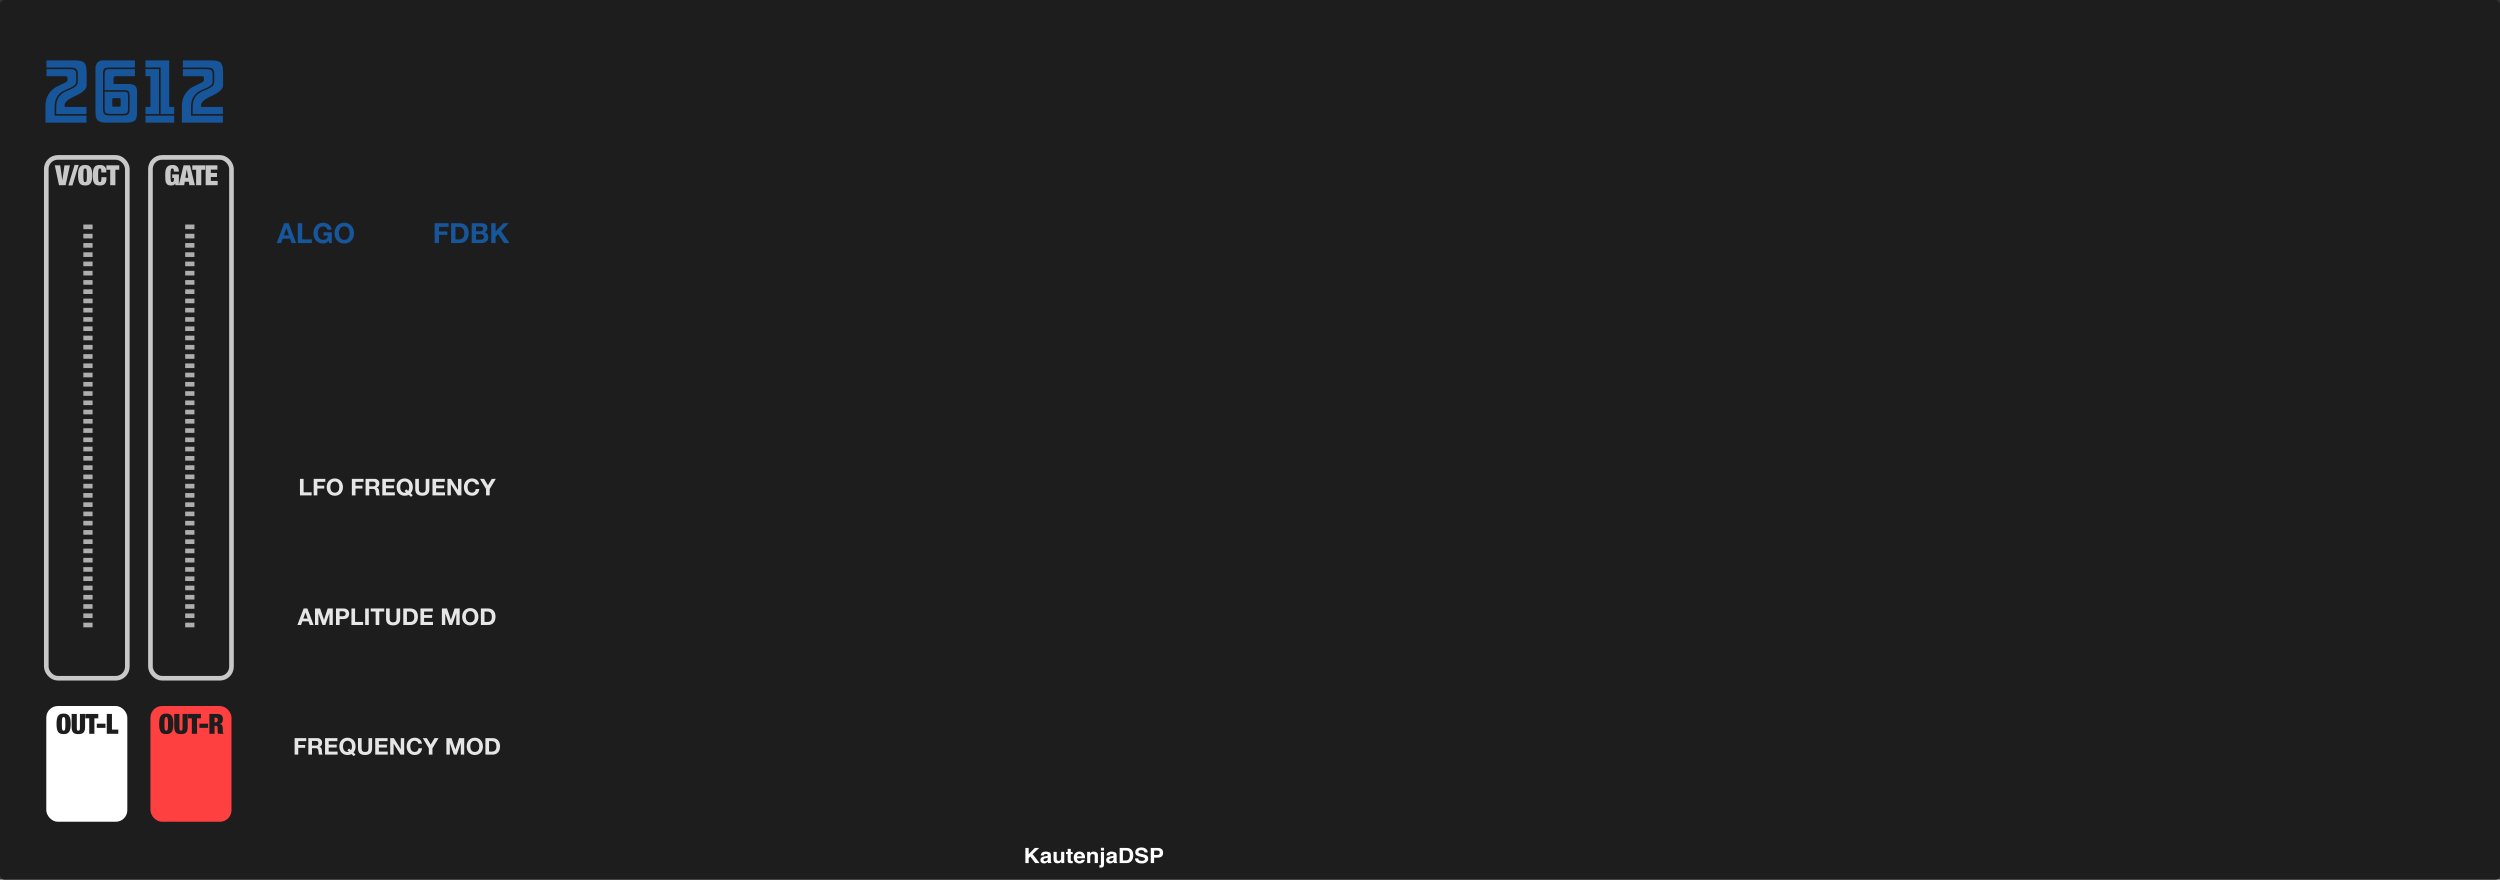 <?xml version="1.0" encoding="UTF-8"?>
<svg width="1080px" height="380px" viewBox="0 0 1080 380" version="1.1" xmlns="http://www.w3.org/2000/svg" xmlns:xlink="http://www.w3.org/1999/xlink">
    <rect x="0" y="0" width="1080" height="380" fill="#333333" stroke="none"/>
    <!-- Generator: Sketch 58 (84663) - https://sketch.com -->
    <title>2612</title>
    <desc>Created with Sketch.</desc>
    <g id="2612" stroke="none" stroke-width="1" fill="none" fill-rule="evenodd">
        <g id="bg">
            <g fill="#1D1D1D" id="cover">
                <rect x="0" y="0" width="1080" height="380" rx="2"></rect>
            </g>
            <g id="Logo/Panel/DarkMode" transform="translate(441, 364)" fill="#FFFFFF" fill-rule="nonzero">
                <g id="Logo/Print/DarkMode">
                    <path d="M1.958,2.299 L3.386,2.299 L3.386,4.997 L6.067,2.299 L7.943,2.299 L5.096,4.997 L8.089,8.851 L6.223,8.851 L4.078,5.988 L3.386,6.659 L3.386,8.851 L1.958,8.851 L1.958,2.299 Z M11.628,6.495 C11.543,6.545 11.457,6.586 11.371,6.617 C11.284,6.648 11.166,6.677 11.015,6.704 L10.713,6.757 C10.431,6.804 10.228,6.862 10.106,6.93 C9.898,7.046 9.795,7.225 9.795,7.468 C9.795,7.684 9.858,7.841 9.985,7.937 C10.113,8.033 10.267,8.082 10.45,8.082 C10.739,8.082 11.005,8.002 11.248,7.842 C11.492,7.682 11.618,7.39 11.628,6.966 L11.628,6.495 Z M10.812,5.904 C11.061,5.874 11.238,5.837 11.345,5.792 C11.537,5.715 11.632,5.595 11.632,5.432 C11.632,5.234 11.559,5.097 11.413,5.021 C11.267,4.946 11.053,4.908 10.77,4.908 C10.453,4.908 10.228,4.982 10.096,5.13 C10.002,5.24 9.939,5.388 9.908,5.575 L8.612,5.575 C8.64,5.151 8.766,4.803 8.989,4.53 C9.344,4.103 9.953,3.89 10.817,3.89 C11.379,3.89 11.879,3.995 12.316,4.206 C12.752,4.416 12.971,4.813 12.971,5.397 L12.971,7.619 C12.971,7.773 12.974,7.96 12.98,8.179 C12.99,8.345 13.016,8.458 13.06,8.517 C13.104,8.576 13.17,8.625 13.258,8.664 L13.258,8.851 L11.797,8.851 C11.756,8.753 11.728,8.661 11.712,8.575 C11.697,8.489 11.684,8.391 11.675,8.282 C11.489,8.471 11.276,8.633 11.034,8.766 C10.745,8.923 10.418,9.002 10.054,9.002 C9.589,9.002 9.205,8.877 8.902,8.626 C8.598,8.376 8.447,8.021 8.447,7.562 C8.447,6.966 8.69,6.535 9.177,6.268 C9.444,6.123 9.837,6.019 10.355,5.957 L10.812,5.904 Z M15.501,4.005 L15.501,6.926 C15.501,7.201 15.536,7.409 15.605,7.548 C15.727,7.794 15.968,7.917 16.326,7.917 C16.785,7.917 17.099,7.742 17.268,7.393 C17.356,7.203 17.4,6.953 17.4,6.641 L17.4,4.005 L18.762,4.005 L18.762,8.851 L17.457,8.851 L17.457,8.166 L17.441,8.187 C17.424,8.21 17.398,8.248 17.363,8.299 C17.312,8.373 17.253,8.439 17.184,8.495 C16.973,8.673 16.77,8.794 16.573,8.859 C16.377,8.925 16.147,8.957 15.883,8.957 C15.123,8.957 14.611,8.699 14.347,8.184 C14.199,7.899 14.125,7.48 14.125,6.926 L14.125,4.005 L15.501,4.005 Z M19.53,4.952 L19.53,4.05 L20.247,4.05 L20.247,2.699 L21.576,2.699 L21.576,4.05 L22.41,4.05 L22.41,4.952 L21.576,4.952 L21.576,7.513 C21.576,7.711 21.602,7.835 21.656,7.884 C21.709,7.933 21.872,7.957 22.146,7.957 C22.187,7.957 22.23,7.956 22.275,7.955 C22.321,7.953 22.366,7.951 22.41,7.948 L22.41,8.895 L21.774,8.917 C21.139,8.938 20.705,8.834 20.473,8.606 C20.322,8.461 20.247,8.237 20.247,7.935 L20.247,4.952 L19.53,4.952 Z M25.298,4.921 C24.987,4.921 24.746,5.013 24.575,5.197 C24.404,5.38 24.296,5.629 24.252,5.944 L26.34,5.944 C26.318,5.609 26.21,5.355 26.017,5.181 C25.824,5.008 25.584,4.921 25.298,4.921 Z M25.298,3.877 C25.726,3.877 26.111,3.952 26.453,4.103 C26.795,4.254 27.078,4.493 27.301,4.819 C27.502,5.106 27.633,5.44 27.692,5.819 C27.727,6.041 27.741,6.361 27.735,6.779 L24.219,6.779 C24.238,7.265 24.4,7.606 24.705,7.802 C24.89,7.923 25.113,7.984 25.374,7.984 C25.65,7.984 25.875,7.91 26.048,7.762 C26.142,7.682 26.225,7.57 26.297,7.428 L27.669,7.428 C27.634,7.716 27.476,8.007 27.193,8.304 C26.753,8.775 26.137,9.011 25.346,9.011 C24.692,9.011 24.116,8.812 23.616,8.415 C23.117,8.018 22.867,7.372 22.867,6.477 C22.867,5.638 23.092,4.995 23.543,4.548 C23.994,4.1 24.579,3.877 25.298,3.877 Z M31.486,3.89 C32.017,3.89 32.451,4.021 32.789,4.283 C33.127,4.546 33.295,4.98 33.295,5.588 L33.295,8.851 L31.919,8.851 L31.919,5.904 C31.919,5.649 31.883,5.453 31.811,5.317 C31.679,5.068 31.428,4.943 31.057,4.943 C30.601,4.943 30.289,5.126 30.119,5.49 C30.031,5.683 29.987,5.929 29.987,6.228 L29.987,8.851 L28.649,8.851 L28.649,4.014 L29.945,4.014 L29.945,4.721 C30.118,4.472 30.281,4.293 30.435,4.183 C30.711,3.988 31.062,3.89 31.486,3.89 Z M35.939,3.428 L34.596,3.428 L34.596,2.259 L35.939,2.259 L35.939,3.428 Z M33.95,10.793 L33.95,9.78 L34.098,9.79 L34.098,9.79 L34.111,9.791 C34.142,9.792 34.17,9.793 34.196,9.793 C34.327,9.793 34.427,9.763 34.495,9.702 C34.562,9.641 34.596,9.523 34.596,9.348 L34.596,4.028 L35.939,4.028 L35.939,9.371 C35.939,9.86 35.837,10.221 35.633,10.455 C35.435,10.682 35.054,10.799 34.488,10.806 L34.431,10.806 C34.408,10.806 34.378,10.806 34.342,10.805 L34.048,10.796 C34.017,10.795 33.985,10.794 33.95,10.793 Z M40.048,6.495 C39.964,6.545 39.878,6.586 39.792,6.617 C39.705,6.648 39.587,6.677 39.436,6.704 L39.134,6.757 C38.851,6.804 38.649,6.862 38.526,6.93 C38.319,7.046 38.215,7.225 38.215,7.468 C38.215,7.684 38.279,7.841 38.406,7.937 C38.533,8.033 38.688,8.082 38.87,8.082 C39.159,8.082 39.426,8.002 39.669,7.842 C39.912,7.682 40.039,7.39 40.048,6.966 L40.048,6.495 Z M39.233,5.904 C39.481,5.874 39.659,5.837 39.766,5.792 C39.957,5.715 40.053,5.595 40.053,5.432 C40.053,5.234 39.98,5.097 39.834,5.021 C39.688,4.946 39.473,4.908 39.191,4.908 C38.873,4.908 38.649,4.982 38.517,5.13 C38.423,5.24 38.36,5.388 38.328,5.575 L37.032,5.575 C37.061,5.151 37.186,4.803 37.409,4.53 C37.764,4.103 38.374,3.89 39.238,3.89 C39.8,3.89 40.3,3.995 40.736,4.206 C41.173,4.416 41.391,4.813 41.391,5.397 L41.391,7.619 C41.391,7.773 41.395,7.96 41.401,8.179 C41.41,8.345 41.437,8.458 41.481,8.517 C41.525,8.576 41.591,8.625 41.679,8.664 L41.679,8.851 L40.218,8.851 C40.177,8.753 40.149,8.661 40.133,8.575 C40.117,8.489 40.105,8.391 40.095,8.282 C39.91,8.471 39.696,8.633 39.455,8.766 C39.166,8.923 38.839,9.002 38.474,9.002 C38.009,9.002 37.625,8.877 37.322,8.626 C37.019,8.376 36.867,8.021 36.867,7.562 C36.867,6.966 37.111,6.535 37.598,6.268 C37.865,6.123 38.258,6.019 38.776,5.957 L39.233,5.904 Z M44.101,3.437 L44.101,7.713 L45.439,7.713 C46.124,7.713 46.602,7.394 46.872,6.757 C47.02,6.407 47.093,5.991 47.093,5.508 C47.093,4.841 46.983,4.329 46.761,3.972 C46.54,3.615 46.099,3.437 45.439,3.437 L44.101,3.437 Z M45.684,2.299 C46.115,2.305 46.473,2.352 46.759,2.441 C47.246,2.592 47.64,2.869 47.942,3.272 C48.184,3.598 48.349,3.951 48.436,4.33 C48.524,4.709 48.568,5.071 48.568,5.415 C48.568,6.286 48.383,7.024 48.012,7.628 C47.51,8.443 46.734,8.851 45.684,8.851 L42.692,8.851 L42.692,2.299 L45.684,2.299 Z M50.713,6.828 C50.757,7.127 50.843,7.351 50.972,7.499 C51.207,7.769 51.611,7.904 52.183,7.904 C52.525,7.904 52.803,7.868 53.017,7.797 C53.422,7.661 53.625,7.407 53.625,7.037 C53.625,6.821 53.524,6.653 53.323,6.535 C53.132,6.425 52.838,6.327 52.44,6.241 L51.641,6.072 C50.918,5.918 50.419,5.751 50.142,5.57 C49.674,5.268 49.44,4.795 49.44,4.152 C49.44,3.565 49.666,3.078 50.119,2.69 C50.571,2.302 51.236,2.107 52.112,2.107 C52.844,2.107 53.469,2.29 53.985,2.656 C54.502,3.022 54.773,3.554 54.798,4.25 L53.403,4.25 C53.378,3.856 53.196,3.576 52.857,3.41 C52.631,3.3 52.349,3.245 52.013,3.245 C51.639,3.245 51.341,3.316 51.118,3.459 C50.895,3.601 50.783,3.8 50.783,4.054 C50.783,4.278 50.883,4.447 51.084,4.563 L51.113,4.579 C51.249,4.653 51.532,4.739 51.963,4.838 L53.215,5.121 C53.74,5.24 54.135,5.398 54.402,5.597 C54.817,5.905 55.024,6.351 55.024,6.935 C55.024,7.533 54.782,8.03 54.296,8.426 C53.811,8.822 53.125,9.019 52.239,9.019 C51.335,9.019 50.623,8.825 50.105,8.435 C49.586,8.045 49.327,7.51 49.327,6.828 L50.713,6.828 Z M60.01,4.383 C60.01,4.043 59.915,3.8 59.725,3.654 C59.535,3.509 59.269,3.437 58.926,3.437 L57.574,3.437 L57.574,5.366 L58.926,5.366 C59.269,5.366 59.535,5.287 59.725,5.13 C59.915,4.973 60.01,4.724 60.01,4.383 Z M61.448,4.374 C61.448,5.148 61.24,5.695 60.825,6.015 C60.411,6.335 59.819,6.495 59.049,6.495 L57.574,6.495 L57.574,8.851 L56.132,8.851 L56.132,2.299 L59.157,2.299 C59.855,2.299 60.411,2.467 60.825,2.805 C61.24,3.143 61.448,3.666 61.448,4.374 Z" id="KautenjaDSP"></path>
                </g>
            </g>
            <g id="globals" transform="translate(115, 93)" fill-rule="nonzero">
                <g id="LFO-Frequency" transform="translate(3, 111)" fill="#E6E6E6">
                    <path d="M11.585,2.86 L11.585,10 L16.635,10 L16.635,8.68 L13.155,8.68 L13.155,2.86 L11.585,2.86 Z M17.515,2.86 L17.515,10 L19.085,10 L19.085,7.05 L22.075,7.05 L22.075,5.83 L19.085,5.83 L19.085,4.18 L22.535,4.18 L22.535,2.86 L17.515,2.86 Z M24.705,6.46 C24.705,6.147 24.74,5.843 24.81,5.55 C24.88,5.257 24.992,4.995 25.145,4.765 C25.298,4.535 25.498,4.352 25.745,4.215 C25.992,4.078 26.292,4.01 26.645,4.01 C26.998,4.01 27.298,4.078 27.545,4.215 C27.792,4.352 27.992,4.535 28.145,4.765 C28.298,4.995 28.41,5.257 28.48,5.55 C28.55,5.843 28.585,6.147 28.585,6.46 C28.585,6.76 28.55,7.052 28.48,7.335 C28.41,7.618 28.298,7.873 28.145,8.1 C27.992,8.327 27.792,8.508 27.545,8.645 C27.298,8.782 26.998,8.85 26.645,8.85 C26.292,8.85 25.992,8.782 25.745,8.645 C25.498,8.508 25.298,8.327 25.145,8.1 C24.992,7.873 24.88,7.618 24.81,7.335 C24.74,7.052 24.705,6.76 24.705,6.46 Z M23.135,6.46 C23.135,6.98 23.215,7.465 23.375,7.915 C23.535,8.365 23.765,8.757 24.065,9.09 C24.365,9.423 24.733,9.685 25.17,9.875 C25.607,10.065 26.098,10.16 26.645,10.16 C27.198,10.16 27.692,10.065 28.125,9.875 C28.558,9.685 28.925,9.423 29.225,9.09 C29.525,8.757 29.755,8.365 29.915,7.915 C30.075,7.465 30.155,6.98 30.155,6.46 C30.155,5.927 30.075,5.432 29.915,4.975 C29.755,4.518 29.525,4.12 29.225,3.78 C28.925,3.44 28.558,3.173 28.125,2.98 C27.692,2.787 27.198,2.69 26.645,2.69 C26.098,2.69 25.607,2.787 25.17,2.98 C24.733,3.173 24.365,3.44 24.065,3.78 C23.765,4.12 23.535,4.518 23.375,4.975 C23.215,5.432 23.135,5.927 23.135,6.46 Z M34.005,2.86 L34.005,10 L35.575,10 L35.575,7.05 L38.565,7.05 L38.565,5.83 L35.575,5.83 L35.575,4.18 L39.025,4.18 L39.025,2.86 L34.005,2.86 Z M41.505,6.09 L41.505,4.08 L43.225,4.08 C43.585,4.08 43.855,4.158 44.035,4.315 C44.215,4.472 44.305,4.723 44.305,5.07 C44.305,5.43 44.215,5.69 44.035,5.85 C43.855,6.01 43.585,6.09 43.225,6.09 L41.505,6.09 Z M39.935,2.86 L39.935,10 L41.505,10 L41.505,7.21 L43.075,7.21 C43.468,7.21 43.752,7.297 43.925,7.47 C44.098,7.643 44.212,7.917 44.265,8.29 C44.292,8.481 44.314,8.678 44.332,8.881 L44.355,9.19 C44.375,9.503 44.428,9.773 44.515,10 L46.085,10 C46.012,9.9 45.957,9.778 45.92,9.635 C45.883,9.492 45.857,9.34 45.84,9.18 L45.819,8.942 L45.819,8.942 L45.785,8.31 L45.785,8.31 C45.772,8.13 45.747,7.95 45.71,7.77 C45.673,7.59 45.615,7.425 45.535,7.275 C45.455,7.125 45.352,6.995 45.225,6.885 C45.098,6.775 44.938,6.693 44.745,6.64 L44.745,6.62 C45.145,6.46 45.433,6.227 45.61,5.92 C45.787,5.613 45.875,5.25 45.875,4.83 C45.875,4.557 45.827,4.302 45.73,4.065 C45.633,3.828 45.493,3.62 45.31,3.44 C45.127,3.26 44.907,3.118 44.65,3.015 C44.393,2.912 44.105,2.86 43.785,2.86 L39.935,2.86 Z M47.155,2.86 L47.155,10 L52.575,10 L52.575,8.68 L48.725,8.68 L48.725,6.93 L52.185,6.93 L52.185,5.71 L48.725,5.71 L48.725,4.18 L52.495,4.18 L52.495,2.86 L47.155,2.86 Z M58.335,8.1 C58.468,7.92 58.575,7.697 58.655,7.43 C58.735,7.163 58.775,6.84 58.775,6.46 C58.775,6.147 58.74,5.843 58.67,5.55 C58.6,5.257 58.488,4.995 58.335,4.765 C58.182,4.535 57.982,4.352 57.735,4.215 C57.488,4.078 57.188,4.01 56.835,4.01 C56.482,4.01 56.182,4.078 55.935,4.215 C55.688,4.352 55.488,4.535 55.335,4.765 C55.182,4.995 55.07,5.257 55,5.55 C54.93,5.843 54.895,6.147 54.895,6.46 C54.895,6.76 54.93,7.052 55,7.335 C55.07,7.618 55.182,7.873 55.335,8.1 C55.488,8.327 55.688,8.508 55.935,8.645 C56.182,8.782 56.482,8.85 56.835,8.85 L57.055,8.845 C57.118,8.842 57.172,8.837 57.215,8.83 C57.302,8.817 57.385,8.79 57.465,8.75 L56.795,8.14 L57.525,7.36 L58.335,8.1 Z M58.565,9.75 C58.092,10.023 57.515,10.16 56.835,10.16 C56.288,10.16 55.797,10.065 55.36,9.875 C54.923,9.685 54.555,9.423 54.255,9.09 C53.955,8.757 53.725,8.365 53.565,7.915 C53.405,7.465 53.325,6.98 53.325,6.46 C53.325,5.927 53.405,5.432 53.565,4.975 C53.725,4.518 53.955,4.12 54.255,3.78 C54.555,3.44 54.923,3.173 55.36,2.98 C55.797,2.787 56.288,2.69 56.835,2.69 C57.388,2.69 57.882,2.787 58.315,2.98 C58.748,3.173 59.115,3.44 59.415,3.78 C59.715,4.12 59.945,4.518 60.105,4.975 C60.265,5.432 60.345,5.927 60.345,6.46 C60.345,6.98 60.265,7.463 60.105,7.91 C59.945,8.357 59.715,8.75 59.415,9.09 L60.305,9.9 L59.575,10.66 L58.565,9.75 Z M67.475,7.3 L67.475,2.86 L65.905,2.86 L65.905,7.3 C65.905,7.833 65.798,8.225 65.585,8.475 C65.372,8.725 64.985,8.85 64.425,8.85 C64.105,8.85 63.85,8.805 63.66,8.715 C63.47,8.625 63.322,8.508 63.215,8.365 C63.108,8.222 63.038,8.057 63.005,7.87 C62.972,7.683 62.955,7.493 62.955,7.3 L62.955,2.86 L61.385,2.86 L61.385,7.3 C61.385,8.273 61.65,8.993 62.18,9.46 C62.71,9.927 63.458,10.16 64.425,10.16 C65.378,10.16 66.125,9.925 66.665,9.455 C67.205,8.985 67.475,8.267 67.475,7.3 Z M68.825,2.86 L68.825,10 L74.245,10 L74.245,8.68 L70.395,8.68 L70.395,6.93 L73.855,6.93 L73.855,5.71 L70.395,5.71 L70.395,4.18 L74.165,4.18 L74.165,2.86 L68.825,2.86 Z M75.305,2.86 L75.305,10 L76.775,10 L76.775,5.22 L76.795,5.22 L79.765,10 L81.335,10 L81.335,2.86 L79.865,2.86 L79.865,7.65 L79.845,7.65 L76.865,2.86 L75.305,2.86 Z M87.475,5.26 L88.995,5.26 C88.948,4.847 88.835,4.48 88.655,4.16 C88.475,3.84 88.247,3.572 87.97,3.355 C87.693,3.138 87.38,2.973 87.03,2.86 C86.68,2.747 86.308,2.69 85.915,2.69 C85.368,2.69 84.877,2.787 84.44,2.98 C84.003,3.173 83.635,3.44 83.335,3.78 C83.035,4.12 82.805,4.518 82.645,4.975 C82.485,5.432 82.405,5.927 82.405,6.46 C82.405,6.98 82.485,7.465 82.645,7.915 C82.805,8.365 83.035,8.757 83.335,9.09 C83.635,9.423 84.003,9.685 84.44,9.875 C84.877,10.065 85.368,10.16 85.915,10.16 C86.355,10.16 86.758,10.093 87.125,9.96 C87.492,9.827 87.812,9.633 88.085,9.38 C88.358,9.127 88.578,8.82 88.745,8.46 C88.912,8.1 89.015,7.697 89.055,7.25 L87.535,7.25 C87.475,7.73 87.31,8.117 87.04,8.41 C86.77,8.703 86.395,8.85 85.915,8.85 C85.562,8.85 85.262,8.782 85.015,8.645 C84.768,8.508 84.568,8.327 84.415,8.1 C84.262,7.873 84.15,7.618 84.08,7.335 C84.01,7.052 83.975,6.76 83.975,6.46 C83.975,6.147 84.01,5.843 84.08,5.55 C84.15,5.257 84.262,4.995 84.415,4.765 C84.568,4.535 84.768,4.352 85.015,4.215 C85.262,4.078 85.562,4.01 85.915,4.01 C86.108,4.01 86.293,4.042 86.47,4.105 C86.647,4.168 86.805,4.257 86.945,4.37 C87.085,4.483 87.202,4.615 87.295,4.765 C87.388,4.915 87.448,5.08 87.475,5.26 Z M91.975,7.22 L89.355,2.86 L91.115,2.86 L92.785,5.68 L94.445,2.86 L96.195,2.86 L93.545,7.26 L93.545,10 L91.975,10 L91.975,7.22 Z" id="LFOFREQUENCY"></path>
                </g>
                <g id="Amplitude-modulation" transform="translate(3, 167)" fill="#E6E6E6">
                    <path d="M13.03,7.24 L13.96,4.62 L13.98,4.62 L14.88,7.24 L13.03,7.24 Z M13.18,2.86 L10.48,10 L12.06,10 L12.62,8.41 L15.29,8.41 L15.83,10 L17.46,10 L14.79,2.86 L13.18,2.86 Z M18.08,2.86 L18.08,10 L19.55,10 L19.55,4.99 L19.57,4.99 L21.32,10 L22.53,10 L24.28,4.94 L24.3,4.94 L24.3,10 L25.77,10 L25.77,2.86 L23.56,2.86 L21.98,7.77 L21.96,7.77 L20.29,2.86 L18.08,2.86 Z M28.72,6.22 L28.72,4.08 L29.94,4.08 C30.12,4.08 30.293,4.093 30.46,4.12 C30.627,4.147 30.773,4.198 30.9,4.275 C31.027,4.352 31.128,4.46 31.205,4.6 C31.282,4.74 31.32,4.923 31.32,5.15 C31.32,5.377 31.282,5.56 31.205,5.7 C31.128,5.84 31.027,5.948 30.9,6.025 C30.773,6.102 30.627,6.153 30.46,6.18 C30.293,6.207 30.12,6.22 29.94,6.22 L28.72,6.22 Z M27.15,2.86 L27.15,10 L28.72,10 L28.72,7.44 L30.37,7.44 C30.817,7.44 31.197,7.375 31.51,7.245 C31.823,7.115 32.078,6.943 32.275,6.73 C32.472,6.517 32.615,6.272 32.705,5.995 C32.795,5.718 32.84,5.437 32.84,5.15 C32.84,4.857 32.795,4.573 32.705,4.3 C32.615,4.027 32.472,3.783 32.275,3.57 C32.078,3.357 31.823,3.185 31.51,3.055 C31.197,2.925 30.817,2.86 30.37,2.86 L27.15,2.86 Z M33.82,2.86 L33.82,10 L38.87,10 L38.87,8.68 L35.39,8.68 L35.39,2.86 L33.82,2.86 Z M39.75,2.86 L39.75,10 L41.32,10 L41.32,2.86 L39.75,2.86 Z M44.28,4.18 L44.28,10 L45.85,10 L45.85,4.18 L47.99,4.18 L47.99,2.86 L42.14,2.86 L42.14,4.18 L44.28,4.18 Z M54.87,7.3 L54.87,2.86 L53.3,2.86 L53.3,7.3 C53.3,7.833 53.193,8.225 52.98,8.475 C52.767,8.725 52.38,8.85 51.82,8.85 C51.5,8.85 51.245,8.805 51.055,8.715 C50.865,8.625 50.717,8.508 50.61,8.365 C50.503,8.222 50.433,8.057 50.4,7.87 C50.367,7.683 50.35,7.493 50.35,7.3 L50.35,2.86 L48.78,2.86 L48.78,7.3 C48.78,8.273 49.045,8.993 49.575,9.46 C50.105,9.927 50.853,10.16 51.82,10.16 C52.773,10.16 53.52,9.925 54.06,9.455 C54.6,8.985 54.87,8.267 54.87,7.3 Z M57.79,8.68 L57.79,4.18 L58.91,4.18 C59.297,4.18 59.622,4.235 59.885,4.345 C60.148,4.455 60.36,4.613 60.52,4.82 C60.68,5.027 60.795,5.275 60.865,5.565 C60.935,5.855 60.97,6.18 60.97,6.54 C60.97,6.933 60.92,7.267 60.82,7.54 C60.72,7.813 60.587,8.035 60.42,8.205 C60.253,8.375 60.063,8.497 59.85,8.57 C59.637,8.643 59.417,8.68 59.19,8.68 L57.79,8.68 Z M56.22,2.86 L56.22,10 L59.3,10 C59.847,10 60.322,9.908 60.725,9.725 C61.128,9.542 61.465,9.29 61.735,8.97 C62.005,8.65 62.207,8.27 62.34,7.83 C62.473,7.39 62.54,6.91 62.54,6.39 C62.54,5.797 62.458,5.28 62.295,4.84 C62.132,4.4 61.905,4.033 61.615,3.74 C61.325,3.447 60.982,3.227 60.585,3.08 C60.188,2.933 59.76,2.86 59.3,2.86 L56.22,2.86 Z M63.63,2.86 L63.63,10 L69.05,10 L69.05,8.68 L65.2,8.68 L65.2,6.93 L68.66,6.93 L68.66,5.71 L65.2,5.71 L65.2,4.18 L68.97,4.18 L68.97,2.86 L63.63,2.86 Z M85.16,2.69 C85.713,2.69 86.207,2.787 86.64,2.98 C87.073,3.173 87.44,3.44 87.74,3.78 C88.04,4.12 88.27,4.518 88.43,4.975 C88.59,5.432 88.67,5.927 88.67,6.46 C88.67,6.98 88.59,7.465 88.43,7.915 C88.27,8.365 88.04,8.757 87.74,9.09 C87.44,9.423 87.073,9.685 86.64,9.875 C86.207,10.065 85.713,10.16 85.16,10.16 C84.613,10.16 84.122,10.065 83.685,9.875 C83.248,9.685 82.88,9.423 82.58,9.09 C82.28,8.757 82.05,8.365 81.89,7.915 C81.73,7.465 81.65,6.98 81.65,6.46 C81.65,5.927 81.73,5.432 81.89,4.975 C82.05,4.518 82.28,4.12 82.58,3.78 C82.88,3.44 83.248,3.173 83.685,2.98 C84.122,2.787 84.613,2.69 85.16,2.69 Z M75.1,2.86 L76.77,7.77 L76.79,7.77 L78.37,2.86 L80.58,2.86 L80.58,10 L79.11,10 L79.11,4.94 L79.09,4.94 L77.34,10 L76.13,10 L74.38,4.99 L74.36,4.99 L74.36,10 L72.89,10 L72.89,2.86 L75.1,2.86 Z M92.82,2.86 C93.28,2.86 93.708,2.933 94.105,3.08 C94.502,3.227 94.845,3.447 95.135,3.74 C95.425,4.033 95.652,4.4 95.815,4.84 C95.978,5.28 96.06,5.797 96.06,6.39 C96.06,6.91 95.993,7.39 95.86,7.83 C95.727,8.27 95.525,8.65 95.255,8.97 C94.985,9.29 94.648,9.542 94.245,9.725 C93.842,9.908 93.367,10 92.82,10 L89.74,10 L89.74,2.86 L92.82,2.86 Z M85.16,4.01 C84.807,4.01 84.507,4.078 84.26,4.215 C84.013,4.352 83.813,4.535 83.66,4.765 C83.507,4.995 83.395,5.257 83.325,5.55 C83.255,5.843 83.22,6.147 83.22,6.46 C83.22,6.76 83.255,7.052 83.325,7.335 C83.395,7.618 83.507,7.873 83.66,8.1 C83.813,8.327 84.013,8.508 84.26,8.645 C84.507,8.782 84.807,8.85 85.16,8.85 C85.513,8.85 85.813,8.782 86.06,8.645 C86.307,8.508 86.507,8.327 86.66,8.1 C86.813,7.873 86.925,7.618 86.995,7.335 C87.065,7.052 87.1,6.76 87.1,6.46 C87.1,6.147 87.065,5.843 86.995,5.55 C86.925,5.257 86.813,4.995 86.66,4.765 C86.507,4.535 86.307,4.352 86.06,4.215 C85.813,4.078 85.513,4.01 85.16,4.01 Z M92.43,4.18 L91.31,4.18 L91.31,8.68 L92.71,8.68 C92.937,8.68 93.157,8.643 93.37,8.57 C93.583,8.497 93.773,8.375 93.94,8.205 C94.107,8.035 94.24,7.813 94.34,7.54 C94.44,7.267 94.49,6.933 94.49,6.54 C94.49,6.18 94.455,5.855 94.385,5.565 C94.315,5.275 94.2,5.027 94.04,4.82 C93.88,4.613 93.668,4.455 93.405,4.345 C93.142,4.235 92.817,4.18 92.43,4.18 Z" id="AMPLITUDEMOD"></path>
                </g>
                <g id="frequency-modulation" transform="translate(3, 223)" fill="#E6E6E6">
                    <path d="M9.275,2.86 L9.275,10 L10.845,10 L10.845,7.05 L13.835,7.05 L13.835,5.83 L10.845,5.83 L10.845,4.18 L14.295,4.18 L14.295,2.86 L9.275,2.86 Z M16.775,6.09 L16.775,4.08 L18.495,4.08 C18.855,4.08 19.125,4.158 19.305,4.315 C19.485,4.472 19.575,4.723 19.575,5.07 C19.575,5.43 19.485,5.69 19.305,5.85 C19.125,6.01 18.855,6.09 18.495,6.09 L16.775,6.09 Z M15.205,2.86 L15.205,10 L16.775,10 L16.775,7.21 L18.345,7.21 C18.738,7.21 19.022,7.297 19.195,7.47 C19.368,7.643 19.482,7.917 19.535,8.29 C19.562,8.481 19.584,8.678 19.602,8.881 L19.625,9.19 C19.645,9.503 19.698,9.773 19.785,10 L21.355,10 C21.282,9.9 21.227,9.778 21.19,9.635 C21.153,9.492 21.127,9.34 21.11,9.18 L21.089,8.942 L21.089,8.942 L21.055,8.31 L21.055,8.31 C21.042,8.13 21.017,7.95 20.98,7.77 C20.943,7.59 20.885,7.425 20.805,7.275 C20.725,7.125 20.622,6.995 20.495,6.885 C20.368,6.775 20.208,6.693 20.015,6.64 L20.015,6.62 C20.415,6.46 20.703,6.227 20.88,5.92 C21.057,5.613 21.145,5.25 21.145,4.83 C21.145,4.557 21.097,4.302 21,4.065 C20.903,3.828 20.763,3.62 20.58,3.44 C20.397,3.26 20.177,3.118 19.92,3.015 C19.663,2.912 19.375,2.86 19.055,2.86 L15.205,2.86 Z M22.425,2.86 L22.425,10 L27.845,10 L27.845,8.68 L23.995,8.68 L23.995,6.93 L27.455,6.93 L27.455,5.71 L23.995,5.71 L23.995,4.18 L27.765,4.18 L27.765,2.86 L22.425,2.86 Z M33.605,8.1 C33.738,7.92 33.845,7.697 33.925,7.43 C34.005,7.163 34.045,6.84 34.045,6.46 C34.045,6.147 34.01,5.843 33.94,5.55 C33.87,5.257 33.758,4.995 33.605,4.765 C33.452,4.535 33.252,4.352 33.005,4.215 C32.758,4.078 32.458,4.01 32.105,4.01 C31.752,4.01 31.452,4.078 31.205,4.215 C30.958,4.352 30.758,4.535 30.605,4.765 C30.452,4.995 30.34,5.257 30.27,5.55 C30.2,5.843 30.165,6.147 30.165,6.46 C30.165,6.76 30.2,7.052 30.27,7.335 C30.34,7.618 30.452,7.873 30.605,8.1 C30.758,8.327 30.958,8.508 31.205,8.645 C31.452,8.782 31.752,8.85 32.105,8.85 L32.325,8.845 C32.388,8.842 32.442,8.837 32.485,8.83 C32.572,8.817 32.655,8.79 32.735,8.75 L32.065,8.14 L32.795,7.36 L33.605,8.1 Z M33.835,9.75 C33.362,10.023 32.785,10.16 32.105,10.16 C31.558,10.16 31.067,10.065 30.63,9.875 C30.193,9.685 29.825,9.423 29.525,9.09 C29.225,8.757 28.995,8.365 28.835,7.915 C28.675,7.465 28.595,6.98 28.595,6.46 C28.595,5.927 28.675,5.432 28.835,4.975 C28.995,4.518 29.225,4.12 29.525,3.78 C29.825,3.44 30.193,3.173 30.63,2.98 C31.067,2.787 31.558,2.69 32.105,2.69 C32.658,2.69 33.152,2.787 33.585,2.98 C34.018,3.173 34.385,3.44 34.685,3.78 C34.985,4.12 35.215,4.518 35.375,4.975 C35.535,5.432 35.615,5.927 35.615,6.46 C35.615,6.98 35.535,7.463 35.375,7.91 C35.215,8.357 34.985,8.75 34.685,9.09 L35.575,9.9 L34.845,10.66 L33.835,9.75 Z M42.745,7.3 L42.745,2.86 L41.175,2.86 L41.175,7.3 C41.175,7.833 41.068,8.225 40.855,8.475 C40.642,8.725 40.255,8.85 39.695,8.85 C39.375,8.85 39.12,8.805 38.93,8.715 C38.74,8.625 38.592,8.508 38.485,8.365 C38.378,8.222 38.308,8.057 38.275,7.87 C38.242,7.683 38.225,7.493 38.225,7.3 L38.225,2.86 L36.655,2.86 L36.655,7.3 C36.655,8.273 36.92,8.993 37.45,9.46 C37.98,9.927 38.728,10.16 39.695,10.16 C40.648,10.16 41.395,9.925 41.935,9.455 C42.475,8.985 42.745,8.267 42.745,7.3 Z M44.095,2.86 L44.095,10 L49.515,10 L49.515,8.68 L45.665,8.68 L45.665,6.93 L49.125,6.93 L49.125,5.71 L45.665,5.71 L45.665,4.18 L49.435,4.18 L49.435,2.86 L44.095,2.86 Z M50.575,2.86 L50.575,10 L52.045,10 L52.045,5.22 L52.065,5.22 L55.035,10 L56.605,10 L56.605,2.86 L55.135,2.86 L55.135,7.65 L55.115,7.65 L52.135,2.86 L50.575,2.86 Z M62.745,5.26 L64.265,5.26 C64.218,4.847 64.105,4.48 63.925,4.16 C63.745,3.84 63.517,3.572 63.24,3.355 C62.963,3.138 62.65,2.973 62.3,2.86 C61.95,2.747 61.578,2.69 61.185,2.69 C60.638,2.69 60.147,2.787 59.71,2.98 C59.273,3.173 58.905,3.44 58.605,3.78 C58.305,4.12 58.075,4.518 57.915,4.975 C57.755,5.432 57.675,5.927 57.675,6.46 C57.675,6.98 57.755,7.465 57.915,7.915 C58.075,8.365 58.305,8.757 58.605,9.09 C58.905,9.423 59.273,9.685 59.71,9.875 C60.147,10.065 60.638,10.16 61.185,10.16 C61.625,10.16 62.028,10.093 62.395,9.96 C62.762,9.827 63.082,9.633 63.355,9.38 C63.628,9.127 63.848,8.82 64.015,8.46 C64.182,8.1 64.285,7.697 64.325,7.25 L62.805,7.25 C62.745,7.73 62.58,8.117 62.31,8.41 C62.04,8.703 61.665,8.85 61.185,8.85 C60.832,8.85 60.532,8.782 60.285,8.645 C60.038,8.508 59.838,8.327 59.685,8.1 C59.532,7.873 59.42,7.618 59.35,7.335 C59.28,7.052 59.245,6.76 59.245,6.46 C59.245,6.147 59.28,5.843 59.35,5.55 C59.42,5.257 59.532,4.995 59.685,4.765 C59.838,4.535 60.038,4.352 60.285,4.215 C60.532,4.078 60.832,4.01 61.185,4.01 C61.378,4.01 61.563,4.042 61.74,4.105 C61.917,4.168 62.075,4.257 62.215,4.37 C62.355,4.483 62.472,4.615 62.565,4.765 C62.658,4.915 62.718,5.08 62.745,5.26 Z M67.245,7.22 L67.245,10 L68.815,10 L68.815,7.26 L71.465,2.86 L69.715,2.86 L68.055,5.68 L66.385,2.86 L64.625,2.86 L67.245,7.22 Z M87.115,2.69 C87.668,2.69 88.162,2.787 88.595,2.98 C89.028,3.173 89.395,3.44 89.695,3.78 C89.995,4.12 90.225,4.518 90.385,4.975 C90.545,5.432 90.625,5.927 90.625,6.46 C90.625,6.98 90.545,7.465 90.385,7.915 C90.225,8.365 89.995,8.757 89.695,9.09 C89.395,9.423 89.028,9.685 88.595,9.875 C88.162,10.065 87.668,10.16 87.115,10.16 C86.568,10.16 86.077,10.065 85.64,9.875 C85.203,9.685 84.835,9.423 84.535,9.09 C84.235,8.757 84.005,8.365 83.845,7.915 C83.685,7.465 83.605,6.98 83.605,6.46 C83.605,5.927 83.685,5.432 83.845,4.975 C84.005,4.518 84.235,4.12 84.535,3.78 C84.835,3.44 85.203,3.173 85.64,2.98 C86.077,2.787 86.568,2.69 87.115,2.69 Z M77.055,2.86 L78.725,7.77 L78.745,7.77 L80.325,2.86 L82.535,2.86 L82.535,10 L81.065,10 L81.065,4.94 L81.045,4.94 L79.295,10 L78.085,10 L76.335,4.99 L76.315,4.99 L76.315,10 L74.845,10 L74.845,2.86 L77.055,2.86 Z M94.775,2.86 C95.235,2.86 95.663,2.933 96.06,3.08 C96.457,3.227 96.8,3.447 97.09,3.74 C97.38,4.033 97.607,4.4 97.77,4.84 C97.933,5.28 98.015,5.797 98.015,6.39 C98.015,6.91 97.948,7.39 97.815,7.83 C97.682,8.27 97.48,8.65 97.21,8.97 C96.94,9.29 96.603,9.542 96.2,9.725 C95.797,9.908 95.322,10 94.775,10 L91.695,10 L91.695,2.86 L94.775,2.86 Z M87.115,4.01 C86.762,4.01 86.462,4.078 86.215,4.215 C85.968,4.352 85.768,4.535 85.615,4.765 C85.462,4.995 85.35,5.257 85.28,5.55 C85.21,5.843 85.175,6.147 85.175,6.46 C85.175,6.76 85.21,7.052 85.28,7.335 C85.35,7.618 85.462,7.873 85.615,8.1 C85.768,8.327 85.968,8.508 86.215,8.645 C86.462,8.782 86.762,8.85 87.115,8.85 C87.468,8.85 87.768,8.782 88.015,8.645 C88.262,8.508 88.462,8.327 88.615,8.1 C88.768,7.873 88.88,7.618 88.95,7.335 C89.02,7.052 89.055,6.76 89.055,6.46 C89.055,6.147 89.02,5.843 88.95,5.55 C88.88,5.257 88.768,4.995 88.615,4.765 C88.462,4.535 88.262,4.352 88.015,4.215 C87.768,4.078 87.468,4.01 87.115,4.01 Z M94.385,4.18 L93.265,4.18 L93.265,8.68 L94.665,8.68 C94.892,8.68 95.112,8.643 95.325,8.57 C95.538,8.497 95.728,8.375 95.895,8.205 C96.062,8.035 96.195,7.813 96.295,7.54 C96.395,7.267 96.445,6.933 96.445,6.54 C96.445,6.18 96.41,5.855 96.34,5.565 C96.27,5.275 96.155,5.027 95.995,4.82 C95.835,4.613 95.623,4.455 95.36,4.345 C95.097,4.235 94.772,4.18 94.385,4.18 Z" id="FREQUENCYMOD"></path>
                </g>
                <g id="Feedback" transform="translate(67, 0)" fill="#17569B">
                    <path d="M5.768,3.432 L5.768,12 L7.652,12 L7.652,8.46 L11.24,8.46 L11.24,6.996 L7.652,6.996 L7.652,5.016 L11.792,5.016 L11.792,3.432 L5.768,3.432 Z M14.768,10.416 L14.768,5.016 L16.112,5.016 C16.576,5.016 16.966,5.082 17.282,5.214 C17.598,5.346 17.852,5.536 18.044,5.784 C18.236,6.032 18.374,6.33 18.458,6.678 C18.542,7.026 18.584,7.416 18.584,7.848 C18.584,8.32 18.524,8.72 18.404,9.048 C18.284,9.376 18.124,9.642 17.924,9.846 C17.724,10.05 17.496,10.196 17.24,10.284 C16.984,10.372 16.72,10.416 16.448,10.416 L14.768,10.416 Z M12.884,3.432 L12.884,12 L16.58,12 C17.236,12 17.806,11.89 18.29,11.67 C18.774,11.45 19.178,11.148 19.502,10.764 C19.826,10.38 20.068,9.924 20.228,9.396 C20.388,8.868 20.468,8.292 20.468,7.668 C20.468,6.956 20.37,6.336 20.174,5.808 C19.978,5.28 19.706,4.84 19.358,4.488 C19.01,4.136 18.598,3.872 18.122,3.696 C17.646,3.52 17.132,3.432 16.58,3.432 L12.884,3.432 Z M23.66,6.9 L23.66,4.896 L25.424,4.896 C25.592,4.896 25.754,4.91 25.91,4.938 C26.066,4.966 26.204,5.016 26.324,5.088 C26.444,5.16 26.54,5.26 26.612,5.388 C26.684,5.516 26.72,5.68 26.72,5.88 C26.72,6.24 26.612,6.5 26.396,6.66 C26.18,6.82 25.904,6.9 25.568,6.9 L23.66,6.9 Z M21.776,3.432 L21.776,12 L25.928,12 C26.312,12 26.686,11.952 27.05,11.856 C27.414,11.76 27.738,11.612 28.022,11.412 C28.306,11.212 28.532,10.954 28.7,10.638 C28.868,10.322 28.952,9.948 28.952,9.516 C28.952,8.98 28.822,8.522 28.562,8.142 C28.302,7.762 27.908,7.496 27.38,7.344 C27.764,7.16 28.054,6.924 28.25,6.636 C28.446,6.348 28.544,5.988 28.544,5.556 C28.544,5.156 28.478,4.82 28.346,4.548 C28.214,4.276 28.028,4.058 27.788,3.894 C27.548,3.73 27.26,3.612 26.924,3.54 C26.588,3.468 26.216,3.432 25.808,3.432 L21.776,3.432 Z M23.66,10.536 L23.66,8.184 L25.712,8.184 C26.12,8.184 26.448,8.278 26.696,8.466 C26.944,8.654 27.068,8.968 27.068,9.408 C27.068,9.632 27.03,9.816 26.954,9.96 C26.878,10.104 26.776,10.218 26.648,10.302 C26.52,10.386 26.372,10.446 26.204,10.482 C26.036,10.518 25.86,10.536 25.676,10.536 L23.66,10.536 Z M30.224,3.432 L32.108,3.432 L32.108,6.984 L35.456,3.432 L37.808,3.432 L34.46,6.816 L38.132,12 L35.768,12 L33.188,8.148 L32.108,9.24 L32.108,12 L30.224,12 L30.224,3.432 Z" id="FDBK"></path>
                </g>
                <g id="Algorithm" fill="#17569B">
                    <path d="M7.598,8.688 L8.714,5.544 L8.738,5.544 L9.818,8.688 L7.598,8.688 Z M7.778,3.432 L4.538,12 L6.434,12 L7.106,10.092 L10.31,10.092 L10.958,12 L12.914,12 L9.71,3.432 L7.778,3.432 Z M13.658,3.432 L13.658,12 L19.718,12 L19.718,10.416 L15.542,10.416 L15.542,3.432 L13.658,3.432 Z M24.614,3.228 C25.054,3.228 25.48,3.294 25.892,3.426 C26.304,3.558 26.676,3.752 27.008,4.008 C27.34,4.264 27.614,4.58 27.83,4.956 C28.046,5.332 28.178,5.764 28.226,6.252 L28.226,6.252 L26.426,6.252 C26.314,5.772 26.098,5.412 25.778,5.172 C25.458,4.932 25.07,4.812 24.614,4.812 C24.19,4.812 23.83,4.894 23.534,5.058 C23.238,5.222 22.998,5.442 22.814,5.718 C22.63,5.994 22.496,6.308 22.412,6.66 C22.328,7.012 22.286,7.376 22.286,7.752 C22.286,8.112 22.328,8.462 22.412,8.802 C22.496,9.142 22.63,9.448 22.814,9.72 C22.998,9.992 23.238,10.21 23.534,10.374 C23.83,10.538 24.19,10.62 24.614,10.62 C25.238,10.62 25.72,10.462 26.06,10.146 C26.4,9.83 26.598,9.372 26.654,8.772 L26.654,8.772 L24.758,8.772 L24.758,7.368 L28.358,7.368 L28.358,12 L27.158,12 L26.966,11.028 C26.63,11.46 26.258,11.762 25.85,11.934 C25.442,12.106 25.03,12.192 24.614,12.192 C23.958,12.192 23.368,12.078 22.844,11.85 C22.32,11.622 21.878,11.308 21.518,10.908 C21.158,10.508 20.882,10.038 20.69,9.498 C20.498,8.958 20.402,8.376 20.402,7.752 C20.402,7.112 20.498,6.518 20.69,5.97 C20.882,5.422 21.158,4.944 21.518,4.536 C21.878,4.128 22.32,3.808 22.844,3.576 C23.368,3.344 23.958,3.228 24.614,3.228 Z M33.722,3.228 C34.386,3.228 34.978,3.344 35.498,3.576 C36.018,3.808 36.458,4.128 36.818,4.536 C37.178,4.944 37.454,5.422 37.646,5.97 C37.838,6.518 37.934,7.112 37.934,7.752 C37.934,8.376 37.838,8.958 37.646,9.498 C37.454,10.038 37.178,10.508 36.818,10.908 C36.458,11.308 36.018,11.622 35.498,11.85 C34.978,12.078 34.386,12.192 33.722,12.192 C33.066,12.192 32.476,12.078 31.952,11.85 C31.428,11.622 30.986,11.308 30.626,10.908 C30.266,10.508 29.99,10.038 29.798,9.498 C29.606,8.958 29.51,8.376 29.51,7.752 C29.51,7.112 29.606,6.518 29.798,5.97 C29.99,5.422 30.266,4.944 30.626,4.536 C30.986,4.128 31.428,3.808 31.952,3.576 C32.476,3.344 33.066,3.228 33.722,3.228 Z M33.722,4.812 C33.298,4.812 32.938,4.894 32.642,5.058 C32.346,5.222 32.106,5.442 31.922,5.718 C31.738,5.994 31.604,6.308 31.52,6.66 C31.436,7.012 31.394,7.376 31.394,7.752 C31.394,8.112 31.436,8.462 31.52,8.802 C31.604,9.142 31.738,9.448 31.922,9.72 C32.106,9.992 32.346,10.21 32.642,10.374 C32.938,10.538 33.298,10.62 33.722,10.62 C34.146,10.62 34.506,10.538 34.802,10.374 C35.098,10.21 35.338,9.992 35.522,9.72 C35.706,9.448 35.84,9.142 35.924,8.802 C36.008,8.462 36.05,8.112 36.05,7.752 C36.05,7.376 36.008,7.012 35.924,6.66 C35.84,6.308 35.706,5.994 35.522,5.718 C35.338,5.442 35.098,5.222 34.802,5.058 C34.506,4.894 34.146,4.812 33.722,4.812 Z" id="ALGO"></path>
                </g>
            </g>
            <g id="Out" transform="translate(20, 305)">
                <g id="Right" transform="translate(45, 0)">
                    <rect id="Rectangle" fill="#FF4040" x="0" y="0" width="35" height="50" rx="5"></rect>
                    <path d="M6.059,7.996 L6.061,7.173 C6.064,6.832 6.071,6.535 6.082,6.282 C6.098,5.902 6.132,5.6 6.184,5.376 C6.236,5.152 6.312,4.996 6.412,4.908 C6.512,4.82 6.646,4.776 6.814,4.776 C6.982,4.776 7.116,4.82 7.216,4.908 C7.316,4.996 7.392,5.152 7.444,5.376 C7.496,5.6 7.53,5.902 7.546,6.282 L7.559,6.695 C7.566,6.992 7.57,7.332 7.57,7.716 L7.564,8.507 C7.56,8.745 7.554,8.96 7.546,9.15 C7.53,9.53 7.496,9.832 7.444,10.056 C7.392,10.28 7.316,10.436 7.216,10.524 C7.116,10.612 6.982,10.656 6.814,10.656 C6.646,10.656 6.512,10.612 6.412,10.524 C6.312,10.436 6.236,10.28 6.184,10.056 C6.142,9.877 6.112,9.648 6.094,9.369 L6.082,9.15 C6.069,8.833 6.061,8.449 6.059,7.996 L6.059,7.996 Z M3.754,7.716 C3.754,8.516 3.806,9.198 3.91,9.762 C4.014,10.326 4.186,10.786 4.426,11.142 C4.666,11.498 4.982,11.752 5.374,11.904 C5.766,12.056 6.246,12.132 6.814,12.132 C7.382,12.132 7.862,12.056 8.254,11.904 C8.646,11.752 8.962,11.498 9.202,11.142 C9.442,10.786 9.614,10.326 9.718,9.762 C9.822,9.198 9.874,8.516 9.874,7.716 C9.874,6.916 9.822,6.234 9.718,5.67 C9.614,5.106 9.442,4.646 9.202,4.29 C8.962,3.934 8.646,3.674 8.254,3.51 C7.862,3.346 7.382,3.264 6.814,3.264 C6.246,3.264 5.766,3.346 5.374,3.51 C4.982,3.674 4.666,3.934 4.426,4.29 C4.186,4.646 4.014,5.106 3.91,5.67 C3.806,6.234 3.754,6.916 3.754,7.716 Z M12.514,3.432 L10.282,3.432 L10.282,9.048 C10.282,9.648 10.346,10.148 10.474,10.548 C10.602,10.948 10.788,11.268 11.032,11.508 C11.276,11.748 11.58,11.912 11.944,12 C12.308,12.088 12.722,12.132 13.186,12.132 C13.658,12.132 14.074,12.088 14.434,12 C14.794,11.912 15.096,11.748 15.34,11.508 C15.584,11.268 15.77,10.948 15.898,10.548 C16.026,10.148 16.09,9.648 16.09,9.048 L16.09,3.432 L13.858,3.432 L13.858,9.612 C13.858,10.028 13.798,10.306 13.678,10.446 C13.558,10.586 13.394,10.656 13.186,10.656 C12.978,10.656 12.814,10.586 12.694,10.446 C12.574,10.306 12.514,10.028 12.514,9.612 L12.514,3.432 Z M17.878,5.328 L17.878,12 L20.11,12 L20.11,5.328 L21.79,5.328 L21.79,3.432 L16.222,3.432 L16.222,5.328 L17.878,5.328 Z M28.954,3.432 C29.378,3.432 29.74,3.488 30.04,3.6 C30.34,3.712 30.584,3.87 30.772,4.074 C30.96,4.278 31.096,4.52 31.18,4.8 C31.264,5.08 31.306,5.384 31.306,5.712 C31.306,6.288 31.19,6.752 30.958,7.104 C30.726,7.456 30.354,7.672 29.842,7.752 L29.842,7.776 C30.378,7.824 30.746,8.012 30.946,8.34 C31.146,8.668 31.246,9.12 31.246,9.696 L31.246,10.776 C31.246,10.896 31.25,11.01 31.258,11.118 C31.266,11.226 31.278,11.324 31.294,11.412 C31.31,11.5 31.33,11.568 31.354,11.616 L31.45,11.754 C31.482,11.798 31.534,11.84 31.606,11.88 L31.606,12 L29.23,12 C29.174,11.888 29.132,11.756 29.104,11.604 C29.076,11.452 29.056,11.3 29.044,11.148 L29.029,10.925 L29.02,10.71 C29.017,10.617 29.016,10.535 29.015,10.465 L29.014,9.792 C29.014,9.552 29.002,9.352 28.978,9.192 C28.954,9.032 28.912,8.906 28.852,8.814 C28.792,8.722 28.716,8.658 28.624,8.622 C28.532,8.586 28.418,8.568 28.282,8.568 L27.694,8.568 L27.694,12 L25.462,12 L25.462,3.432 L28.954,3.432 Z M24.898,7.62 L24.898,9.444 L21.154,9.444 L21.154,7.62 L24.898,7.62 Z M28.126,5.04 L27.694,5.04 L27.694,7.056 L28.138,7.056 C28.458,7.056 28.694,6.962 28.846,6.774 C28.998,6.586 29.074,6.34 29.074,6.036 C29.074,5.676 29,5.42 28.852,5.268 C28.704,5.116 28.462,5.04 28.126,5.04 Z" id="OUT-R" fill="#1D1D1D" fill-rule="nonzero"></path>
                </g>
                <g id="Left">
                    <rect id="Rectangle" fill="#FFFFFF" x="0" y="0" width="35" height="50" rx="5"></rect>
                    <path d="M6.725,7.996 L6.727,7.173 C6.73,6.832 6.737,6.535 6.748,6.282 C6.764,5.902 6.798,5.6 6.85,5.376 C6.902,5.152 6.978,4.996 7.078,4.908 C7.178,4.82 7.312,4.776 7.48,4.776 C7.648,4.776 7.782,4.82 7.882,4.908 C7.982,4.996 8.058,5.152 8.11,5.376 C8.162,5.6 8.196,5.902 8.212,6.282 L8.225,6.695 C8.232,6.992 8.236,7.332 8.236,7.716 L8.23,8.507 C8.226,8.745 8.22,8.96 8.212,9.15 C8.196,9.53 8.162,9.832 8.11,10.056 C8.058,10.28 7.982,10.436 7.882,10.524 C7.782,10.612 7.648,10.656 7.48,10.656 C7.312,10.656 7.178,10.612 7.078,10.524 C6.978,10.436 6.902,10.28 6.85,10.056 C6.808,9.877 6.778,9.648 6.76,9.369 L6.748,9.15 C6.735,8.833 6.727,8.449 6.725,7.996 L6.725,7.996 Z M4.42,7.716 C4.42,8.516 4.472,9.198 4.576,9.762 C4.68,10.326 4.852,10.786 5.092,11.142 C5.332,11.498 5.648,11.752 6.04,11.904 C6.432,12.056 6.912,12.132 7.48,12.132 C8.048,12.132 8.528,12.056 8.92,11.904 C9.312,11.752 9.628,11.498 9.868,11.142 C10.108,10.786 10.28,10.326 10.384,9.762 C10.488,9.198 10.54,8.516 10.54,7.716 C10.54,6.916 10.488,6.234 10.384,5.67 C10.28,5.106 10.108,4.646 9.868,4.29 C9.628,3.934 9.312,3.674 8.92,3.51 C8.528,3.346 8.048,3.264 7.48,3.264 C6.912,3.264 6.432,3.346 6.04,3.51 C5.648,3.674 5.332,3.934 5.092,4.29 C4.852,4.646 4.68,5.106 4.576,5.67 C4.472,6.234 4.42,6.916 4.42,7.716 Z M13.18,3.432 L10.948,3.432 L10.948,9.048 C10.948,9.648 11.012,10.148 11.14,10.548 C11.268,10.948 11.454,11.268 11.698,11.508 C11.942,11.748 12.246,11.912 12.61,12 C12.974,12.088 13.388,12.132 13.852,12.132 C14.324,12.132 14.74,12.088 15.1,12 C15.46,11.912 15.762,11.748 16.006,11.508 C16.25,11.268 16.436,10.948 16.564,10.548 C16.692,10.148 16.756,9.648 16.756,9.048 L16.756,3.432 L14.524,3.432 L14.524,9.612 C14.524,10.028 14.464,10.306 14.344,10.446 C14.224,10.586 14.06,10.656 13.852,10.656 C13.644,10.656 13.48,10.586 13.36,10.446 C13.24,10.306 13.18,10.028 13.18,9.612 L13.18,3.432 Z M18.544,5.328 L18.544,12 L20.776,12 L20.776,5.328 L22.456,5.328 L22.456,3.432 L16.888,3.432 L16.888,5.328 L18.544,5.328 Z M21.82,7.62 L21.82,9.444 L25.564,9.444 L25.564,7.62 L21.82,7.62 Z M26.128,3.432 L28.36,3.432 L28.36,10.176 L31.108,10.176 L31.108,12 L26.128,12 L26.128,3.432 Z" id="OUT-L" fill="#1D1D1D" fill-rule="nonzero"></path>
                </g>
            </g>
            <g id="notes" opacity="0.85" transform="translate(20, 68)">
                <g id="GATE" transform="translate(45, 0)">
                    <rect id="Rectangle" stroke="#E6E6E6" stroke-width="2" x="0" y="0" width="35" height="225" rx="5"></rect>
                    <path d="M15,29 L15,31 L19,31 L19,29 L15,29 Z M15,33 L15,35 L19,35 L19,33 L15,33 Z M15,37 L15,39 L19,39 L19,37 L15,37 Z M15,41 L15,43 L19,43 L19,41 L15,41 Z M15,45 L15,47 L19,47 L19,45 L15,45 Z M15,49 L15,51 L19,51 L19,49 L15,49 Z M15,53 L15,55 L19,55 L19,53 L15,53 Z M15,57 L15,59 L19,59 L19,57 L15,57 Z M15,61 L15,63 L19,63 L19,61 L15,61 Z M15,65 L15,67 L19,67 L19,65 L15,65 Z M15,69 L15,71 L19,71 L19,69 L15,69 Z M15,73 L15,75 L19,75 L19,73 L15,73 Z M15,77 L15,79 L19,79 L19,77 L15,77 Z M15,81 L15,83 L19,83 L19,81 L15,81 Z M15,85 L15,87 L19,87 L19,85 L15,85 Z M15,89 L15,91 L19,91 L19,89 L15,89 Z M15,93 L15,95 L19,95 L19,93 L15,93 Z M15,97 L15,99 L19,99 L19,97 L15,97 Z M15,101 L15,103 L19,103 L19,101 L15,101 Z M15,105 L15,107 L19,107 L19,105 L15,105 Z M15,109 L15,111 L19,111 L19,109 L15,109 Z M15,113 L15,115 L19,115 L19,113 L15,113 Z M15,117 L15,119 L19,119 L19,117 L15,117 Z M15,121 L15,123 L19,123 L19,121 L15,121 Z M15,125 L15,127 L19,127 L19,125 L15,125 Z M15,129 L15,131 L19,131 L19,129 L15,129 Z M15,133 L15,135 L19,135 L19,133 L15,133 Z M15,137 L15,139 L19,139 L19,137 L15,137 Z M15,141 L15,143 L19,143 L19,141 L15,141 Z M15,145 L15,147 L19,147 L19,145 L15,145 Z M15,149 L15,151 L19,151 L19,149 L15,149 Z M15,153 L15,155 L19,155 L19,153 L15,153 Z M15,157 L15,159 L19,159 L19,157 L15,157 Z M15,161 L15,163 L19,163 L19,161 L15,161 Z M15,165 L15,167 L19,167 L19,165 L15,165 Z M15,169 L15,171 L19,171 L19,169 L15,169 Z M15,173 L15,175 L19,175 L19,173 L15,173 Z M15,177 L15,179 L19,179 L19,177 L15,177 Z M15,181 L15,183 L19,183 L19,181 L15,181 Z M15,185 L15,187 L19,187 L19,185 L15,185 Z M15,189 L15,191 L19,191 L19,189 L15,189 Z M15,193 L15,195 L19,195 L19,193 L15,193 Z M15,197 L15,199 L19,199 L19,197 L15,197 Z M15,201 L15,203 L19,203 L19,201 L15,201 Z" id="Line-Copy-2" fill="#C8C8C8" fill-rule="nonzero"></path>
                    <path d="M9.394,7.344 L9.394,8.856 L10.186,8.856 C10.186,9.224 10.168,9.526 10.132,9.762 C10.096,9.998 10.046,10.182 9.982,10.314 C9.918,10.446 9.84,10.536 9.748,10.584 C9.656,10.632 9.55,10.656 9.43,10.656 C9.262,10.656 9.128,10.612 9.028,10.524 C8.928,10.436 8.852,10.28 8.8,10.056 C8.758,9.877 8.728,9.648 8.71,9.369 L8.698,9.15 C8.685,8.833 8.677,8.449 8.675,7.996 L8.677,7.173 C8.68,6.832 8.687,6.535 8.698,6.282 C8.714,5.902 8.748,5.6 8.8,5.376 C8.852,5.152 8.932,4.996 9.04,4.908 C9.148,4.82 9.294,4.776 9.478,4.776 C9.742,4.776 9.914,4.9 9.994,5.148 C10.074,5.356 10.114,5.688 10.114,6.144 L12.274,6.144 C12.274,5.624 12.206,5.182 12.07,4.818 C11.934,4.454 11.746,4.156 11.506,3.924 C11.266,3.692 10.98,3.524 10.648,3.42 C10.316,3.316 9.954,3.264 9.562,3.264 C8.906,3.264 8.37,3.362 7.954,3.558 C7.538,3.754 7.212,4.04 6.976,4.416 C6.74,4.792 6.58,5.256 6.496,5.808 C6.412,6.36 6.37,6.996 6.37,7.716 C6.37,8.428 6.392,9.06 6.436,9.612 C6.48,10.164 6.586,10.628 6.754,11.004 C6.922,11.38 7.17,11.662 7.498,11.85 C7.826,12.038 8.274,12.132 8.842,12.132 C9.034,12.132 9.224,12.12 9.412,12.096 C9.6,12.072 9.776,12.03 9.94,11.97 C10.104,11.91 10.252,11.82 10.384,11.7 C10.516,11.58 10.618,11.428 10.69,11.244 L10.714,11.244 L10.762,12 L12.274,12 L12.274,7.344 L9.394,7.344 Z M15.682,5.184 L15.07,8.82 L16.318,8.82 L15.706,5.184 L15.682,5.184 Z M17.098,3.432 L19.186,12 L16.81,12 L16.582,10.5 L14.806,10.5 L14.578,12 L12.238,12 L14.29,3.432 L17.098,3.432 Z M19.726,5.328 L19.726,12 L21.958,12 L21.958,5.328 L23.638,5.328 L23.638,3.432 L18.07,3.432 L18.07,5.328 L19.726,5.328 Z M23.842,3.432 L28.918,3.432 L28.918,5.256 L26.074,5.256 L26.074,6.72 L28.738,6.72 L28.738,8.472 L26.074,8.472 L26.074,10.176 L29.026,10.176 L29.026,12 L23.842,12 L23.842,3.432 Z" fill="#E6E6E6" fill-rule="nonzero"></path>
                </g>
                <g id="V/OCT">
                    <rect id="Rectangle" stroke="#E6E6E6" stroke-width="2" x="0" y="0" width="35" height="225" rx="5"></rect>
                    <path d="M16,29 L16,31 L20,31 L20,29 L16,29 Z M16,33 L16,35 L20,35 L20,33 L16,33 Z M16,37 L16,39 L20,39 L20,37 L16,37 Z M16,41 L16,43 L20,43 L20,41 L16,41 Z M16,45 L16,47 L20,47 L20,45 L16,45 Z M16,49 L16,51 L20,51 L20,49 L16,49 Z M16,53 L16,55 L20,55 L20,53 L16,53 Z M16,57 L16,59 L20,59 L20,57 L16,57 Z M16,61 L16,63 L20,63 L20,61 L16,61 Z M16,65 L16,67 L20,67 L20,65 L16,65 Z M16,69 L16,71 L20,71 L20,69 L16,69 Z M16,73 L16,75 L20,75 L20,73 L16,73 Z M16,77 L16,79 L20,79 L20,77 L16,77 Z M16,81 L16,83 L20,83 L20,81 L16,81 Z M16,85 L16,87 L20,87 L20,85 L16,85 Z M16,89 L16,91 L20,91 L20,89 L16,89 Z M16,93 L16,95 L20,95 L20,93 L16,93 Z M16,97 L16,99 L20,99 L20,97 L16,97 Z M16,101 L16,103 L20,103 L20,101 L16,101 Z M16,105 L16,107 L20,107 L20,105 L16,105 Z M16,109 L16,111 L20,111 L20,109 L16,109 Z M16,113 L16,115 L20,115 L20,113 L16,113 Z M16,117 L16,119 L20,119 L20,117 L16,117 Z M16,121 L16,123 L20,123 L20,121 L16,121 Z M16,125 L16,127 L20,127 L20,125 L16,125 Z M16,129 L16,131 L20,131 L20,129 L16,129 Z M16,133 L16,135 L20,135 L20,133 L16,133 Z M16,137 L16,139 L20,139 L20,137 L16,137 Z M16,141 L16,143 L20,143 L20,141 L16,141 Z M16,145 L16,147 L20,147 L20,145 L16,145 Z M16,149 L16,151 L20,151 L20,149 L16,149 Z M16,153 L16,155 L20,155 L20,153 L16,153 Z M16,157 L16,159 L20,159 L20,157 L16,157 Z M16,161 L16,163 L20,163 L20,161 L16,161 Z M16,165 L16,167 L20,167 L20,165 L16,165 Z M16,169 L16,171 L20,171 L20,169 L16,169 Z M16,173 L16,175 L20,175 L20,173 L16,173 Z M16,177 L16,179 L20,179 L20,177 L16,177 Z M16,181 L16,183 L20,183 L20,181 L16,181 Z M16,185 L16,187 L20,187 L20,185 L16,185 Z M16,189 L16,191 L20,191 L20,189 L16,189 Z M16,193 L16,195 L20,195 L20,193 L16,193 Z M16,197 L16,199 L20,199 L20,197 L16,197 Z M16,201 L16,203 L20,203 L20,201 L16,201 Z" id="Line-Copy-3" fill="#C8C8C8" fill-rule="nonzero"></path>
                    <path d="M3.67,3.432 L5.482,12 L8.362,12 L10.21,3.432 L7.834,3.432 L6.934,9.888 L6.91,9.888 L6.01,3.432 L3.67,3.432 Z M12.202,3.264 L9.514,12.132 L11.278,12.132 L14.002,3.264 L12.202,3.264 Z M16.019,7.996 L16.021,7.173 C16.024,6.832 16.031,6.535 16.042,6.282 C16.058,5.902 16.092,5.6 16.144,5.376 C16.196,5.152 16.272,4.996 16.372,4.908 C16.472,4.82 16.606,4.776 16.774,4.776 C16.942,4.776 17.076,4.82 17.176,4.908 C17.276,4.996 17.352,5.152 17.404,5.376 C17.456,5.6 17.49,5.902 17.506,6.282 L17.519,6.695 C17.526,6.992 17.53,7.332 17.53,7.716 L17.524,8.507 C17.52,8.745 17.514,8.96 17.506,9.15 C17.49,9.53 17.456,9.832 17.404,10.056 C17.352,10.28 17.276,10.436 17.176,10.524 C17.076,10.612 16.942,10.656 16.774,10.656 C16.606,10.656 16.472,10.612 16.372,10.524 C16.272,10.436 16.196,10.28 16.144,10.056 C16.102,9.877 16.072,9.648 16.054,9.369 L16.042,9.15 C16.029,8.833 16.021,8.449 16.019,7.996 L16.019,7.996 Z M13.714,7.716 C13.714,8.516 13.766,9.198 13.87,9.762 C13.974,10.326 14.146,10.786 14.386,11.142 C14.626,11.498 14.942,11.752 15.334,11.904 C15.726,12.056 16.206,12.132 16.774,12.132 C17.342,12.132 17.822,12.056 18.214,11.904 C18.606,11.752 18.922,11.498 19.162,11.142 C19.402,10.786 19.574,10.326 19.678,9.762 C19.782,9.198 19.834,8.516 19.834,7.716 C19.834,6.916 19.782,6.234 19.678,5.67 C19.574,5.106 19.402,4.646 19.162,4.29 C18.922,3.934 18.606,3.674 18.214,3.51 C17.822,3.346 17.342,3.264 16.774,3.264 C16.206,3.264 15.726,3.346 15.334,3.51 C14.942,3.674 14.626,3.934 14.386,4.29 C14.146,4.646 13.974,5.106 13.87,5.67 C13.766,6.234 13.714,6.916 13.714,7.716 Z M23.758,6.036 L23.758,6.516 L25.918,6.516 L25.918,5.976 C25.918,5.56 25.868,5.186 25.768,4.854 C25.668,4.522 25.508,4.238 25.288,4.002 C25.068,3.766 24.782,3.584 24.43,3.456 C24.078,3.328 23.65,3.264 23.146,3.264 C22.57,3.264 22.086,3.342 21.694,3.498 C21.302,3.654 20.986,3.908 20.746,4.26 C20.506,4.612 20.336,5.072 20.236,5.64 C20.136,6.208 20.086,6.9 20.086,7.716 C20.086,8.516 20.128,9.198 20.212,9.762 C20.296,10.326 20.45,10.786 20.674,11.142 C20.898,11.498 21.21,11.752 21.61,11.904 C22.01,12.056 22.522,12.132 23.146,12.132 C23.506,12.132 23.856,12.094 24.196,12.018 C24.536,11.942 24.838,11.794 25.102,11.574 C25.366,11.354 25.578,11.052 25.738,10.668 C25.898,10.284 25.978,9.792 25.978,9.192 L25.978,8.556 L23.818,8.556 L23.813,9.012 C23.808,9.223 23.8,9.409 23.788,9.57 C23.768,9.838 23.734,10.052 23.686,10.212 C23.638,10.372 23.57,10.486 23.482,10.554 C23.394,10.622 23.282,10.656 23.146,10.656 C22.978,10.656 22.844,10.612 22.744,10.524 C22.644,10.436 22.568,10.28 22.516,10.056 C22.474,9.877 22.444,9.648 22.426,9.369 L22.414,9.15 C22.401,8.833 22.393,8.449 22.391,7.996 L22.393,7.173 C22.396,6.832 22.403,6.535 22.414,6.282 C22.43,5.902 22.464,5.6 22.516,5.376 C22.568,5.152 22.644,4.996 22.744,4.908 C22.844,4.82 22.978,4.776 23.146,4.776 C23.362,4.776 23.518,4.864 23.614,5.04 C23.71,5.216 23.758,5.548 23.758,6.036 Z M27.61,5.328 L25.954,5.328 L25.954,3.432 L31.522,3.432 L31.522,5.328 L29.842,5.328 L29.842,12 L27.61,12 L27.61,5.328 Z" fill="#E6E6E6" fill-rule="nonzero"></path>
                </g>
            </g>
            <g id="name" transform="translate(1, 17)" fill="#17569B" fill-rule="nonzero">
                <path d="M36.354,36 L18.631,36 L18.631,29.118 C18.631,27.465 18.865,26.09 19.334,24.992 C19.803,23.895 20.388,22.982 21.091,22.255 C21.795,21.527 22.559,20.947 23.386,20.515 C24.047,20.17 24.668,19.864 25.25,19.598 L25.68,19.405 C26.383,19.097 26.968,18.807 27.437,18.536 C27.906,18.265 28.14,17.919 28.14,17.5 L28.145,17.292 C28.148,17.215 28.152,17.13 28.159,17.038 C28.171,16.852 28.165,16.68 28.14,16.52 C28.115,16.359 28.054,16.217 27.955,16.094 C27.856,15.971 27.708,15.909 27.511,15.909 L19.075,15.909 L19.075,12.875 L28.658,12.875 C29.25,12.875 29.756,12.893 30.175,12.931 C30.594,12.968 30.933,13.066 31.192,13.226 C31.452,13.387 31.636,13.627 31.747,13.948 C31.859,14.269 31.914,14.725 31.914,15.317 L31.914,18.203 C31.914,18.844 31.698,19.362 31.267,19.757 C30.835,20.152 30.298,20.503 29.657,20.811 C29.016,21.12 28.313,21.428 27.548,21.736 C26.783,22.045 26.068,22.433 25.402,22.902 C24.613,23.494 23.947,24.283 23.404,25.27 C22.861,26.257 22.59,27.613 22.59,29.34 L22.59,32.966 L36.354,32.966 L36.354,36 Z M36.428,19.646 C36.428,20.46 36.169,21.157 35.651,21.736 C35.133,22.316 34.492,22.834 33.727,23.291 C33.115,23.656 32.472,24.001 31.797,24.326 L31.285,24.567 C30.422,24.962 29.639,25.375 28.936,25.806 C28.232,26.238 27.684,26.725 27.289,27.268 C26.894,27.811 26.796,28.452 26.993,29.192 L36.354,29.192 L36.354,32.263 L23.293,32.263 L23.293,29.34 C23.293,27.761 23.533,26.516 24.015,25.603 C24.496,24.69 25.094,23.975 25.809,23.457 C26.5,22.939 27.246,22.52 28.047,22.199 C28.849,21.878 29.589,21.552 30.267,21.218 C30.946,20.885 31.507,20.497 31.951,20.053 C32.395,19.609 32.617,18.992 32.617,18.203 L32.617,15.317 C32.617,14.577 32.549,13.997 32.413,13.578 C32.278,13.159 32.056,12.844 31.747,12.634 C31.439,12.425 31.032,12.295 30.526,12.246 C30.021,12.197 29.398,12.172 28.658,12.172 L19.075,12.172 L19.075,9.101 L31.174,9.101 C32.21,9.101 33.067,9.169 33.745,9.305 C34.424,9.44 34.96,9.705 35.355,10.1 C35.75,10.495 36.027,11.037 36.188,11.728 C36.348,12.419 36.428,13.331 36.428,14.466 L36.428,19.646 Z M51.117,28.526 L51.117,26.047 C51.117,25.603 50.907,25.381 50.488,25.381 L48.12,25.381 C47.701,25.381 47.491,25.603 47.491,26.047 L47.491,28.526 C47.491,28.748 47.534,28.896 47.62,28.97 C47.707,29.044 47.836,29.081 48.009,29.081 L50.599,29.081 C50.772,29.081 50.901,29.044 50.987,28.97 C51.074,28.896 51.117,28.748 51.117,28.526 Z M54.299,29.784 C54.299,30.203 54.281,30.567 54.243,30.875 C54.206,31.184 54.114,31.437 53.966,31.634 C53.818,31.831 53.596,31.973 53.3,32.059 C53.004,32.146 52.597,32.189 52.079,32.189 L46.455,32.189 C45.937,32.189 45.53,32.146 45.234,32.059 C44.938,31.973 44.716,31.831 44.568,31.634 C44.42,31.437 44.321,31.184 44.272,30.875 C44.223,30.567 44.198,30.203 44.198,29.784 L44.198,22.643 L52.153,22.643 C52.671,22.643 53.072,22.668 53.355,22.717 C53.639,22.766 53.855,22.871 54.003,23.032 C54.151,23.192 54.237,23.438 54.262,23.771 C54.287,24.105 54.299,24.542 54.299,25.085 L54.299,29.784 Z M58.221,31.227 C58.221,32.189 58.153,32.978 58.017,33.595 C57.882,34.212 57.623,34.699 57.24,35.056 C56.858,35.414 56.334,35.661 55.668,35.797 C55.002,35.932 54.151,36 53.115,36 L45.345,36 C44.284,36 43.421,35.92 42.755,35.76 C42.089,35.599 41.571,35.334 41.201,34.964 C40.831,34.594 40.578,34.107 40.443,33.502 C40.307,32.898 40.239,32.14 40.239,31.227 L40.239,12.431 C40.239,11.494 40.51,10.704 41.053,10.063 C41.596,9.422 42.373,9.101 43.384,9.101 L57.296,9.101 L57.296,12.172 L46.27,12.172 C45.703,12.172 45.24,12.203 44.883,12.264 C44.525,12.326 44.247,12.462 44.05,12.671 C43.853,12.881 43.711,13.183 43.624,13.578 C43.538,13.973 43.495,14.503 43.495,15.169 L43.495,29.784 C43.495,30.351 43.526,30.826 43.587,31.209 C43.649,31.591 43.785,31.911 43.995,32.17 C44.204,32.43 44.5,32.614 44.883,32.725 C45.265,32.837 45.789,32.892 46.455,32.892 L52.079,32.892 C52.745,32.892 53.269,32.837 53.651,32.725 C54.034,32.614 54.324,32.43 54.521,32.17 C54.718,31.911 54.848,31.591 54.91,31.209 C54.971,30.826 55.002,30.351 55.002,29.784 L55.002,25.085 L54.996,24.56 C54.985,24.065 54.956,23.661 54.91,23.346 C54.848,22.927 54.712,22.612 54.502,22.402 C54.293,22.193 53.997,22.063 53.614,22.014 C53.232,21.965 52.72,21.94 52.079,21.94 L44.198,21.94 L44.198,15.169 C44.198,14.676 44.229,14.275 44.291,13.966 C44.352,13.658 44.457,13.424 44.605,13.264 C44.753,13.103 44.963,12.998 45.234,12.949 C45.505,12.9 45.851,12.875 46.27,12.875 L57.296,12.875 L57.296,15.909 L49.193,15.909 C48.749,15.909 48.447,15.983 48.286,16.131 C48.126,16.279 48.046,16.575 48.046,17.019 L48.046,19.276 L54.373,19.276 C55.754,19.276 56.741,19.529 57.333,20.035 C57.925,20.54 58.221,21.459 58.221,22.791 L58.221,31.227 Z M74.242,36 L61.847,36 L61.847,32.966 L74.242,32.966 L74.242,36 Z M67.693,32.263 L61.847,32.263 L61.847,29.192 L63.993,29.192 L63.993,15.909 L61.847,15.909 L61.847,12.838 L67.693,12.838 L67.693,32.263 Z M74.242,32.263 L68.396,32.263 L68.396,12.135 L61.847,12.135 L61.847,9.101 L72.096,9.101 L72.096,29.192 L74.242,29.192 L74.242,32.263 Z M95.295,36 L77.572,36 L77.572,29.118 C77.572,27.465 77.806,26.09 78.275,24.992 C78.744,23.895 79.329,22.982 80.032,22.255 C80.736,21.527 81.5,20.947 82.326,20.515 C82.988,20.17 83.609,19.864 84.191,19.598 L84.621,19.405 C85.324,19.097 85.909,18.807 86.378,18.536 C86.847,18.265 87.081,17.919 87.081,17.5 L87.086,17.292 C87.089,17.215 87.093,17.13 87.1,17.038 C87.112,16.852 87.106,16.68 87.081,16.52 C87.056,16.359 86.995,16.217 86.896,16.094 C86.797,15.971 86.649,15.909 86.452,15.909 L78.016,15.909 L78.016,12.875 L87.599,12.875 C88.191,12.875 88.697,12.893 89.116,12.931 C89.535,12.968 89.874,13.066 90.133,13.226 C90.393,13.387 90.577,13.627 90.689,13.948 C90.8,14.269 90.855,14.725 90.855,15.317 L90.855,18.203 C90.855,18.844 90.639,19.362 90.207,19.757 C89.776,20.152 89.239,20.503 88.598,20.811 C87.957,21.12 87.254,21.428 86.489,21.736 C85.724,22.045 85.009,22.433 84.343,22.902 C83.554,23.494 82.888,24.283 82.345,25.27 C81.802,26.257 81.531,27.613 81.531,29.34 L81.531,32.966 L95.295,32.966 L95.295,36 Z M95.369,19.646 C95.369,20.46 95.11,21.157 94.592,21.736 C94.074,22.316 93.433,22.834 92.668,23.291 C92.056,23.656 91.413,24.001 90.738,24.326 L90.226,24.567 C89.363,24.962 88.58,25.375 87.876,25.806 C87.173,26.238 86.625,26.725 86.23,27.268 C85.835,27.811 85.737,28.452 85.934,29.192 L95.295,29.192 L95.295,32.263 L82.234,32.263 L82.234,29.34 C82.234,27.761 82.474,26.516 82.956,25.603 C83.437,24.69 84.035,23.975 84.75,23.457 C85.441,22.939 86.187,22.52 86.989,22.199 C87.79,21.878 88.53,21.552 89.209,21.218 C89.887,20.885 90.448,20.497 90.892,20.053 C91.336,19.609 91.558,18.992 91.558,18.203 L91.558,15.317 C91.558,14.577 91.49,13.997 91.355,13.578 C91.219,13.159 90.997,12.844 90.689,12.634 C90.38,12.425 89.973,12.295 89.468,12.246 C88.962,12.197 88.339,12.172 87.599,12.172 L78.016,12.172 L78.016,9.101 L90.115,9.101 C91.151,9.101 92.008,9.169 92.686,9.305 C93.365,9.44 93.901,9.705 94.296,10.1 C94.691,10.495 94.968,11.037 95.129,11.728 C95.289,12.419 95.369,13.331 95.369,14.466 L95.369,19.646 Z" id="2612"></path>
            </g>
        </g>
    </g>
</svg>